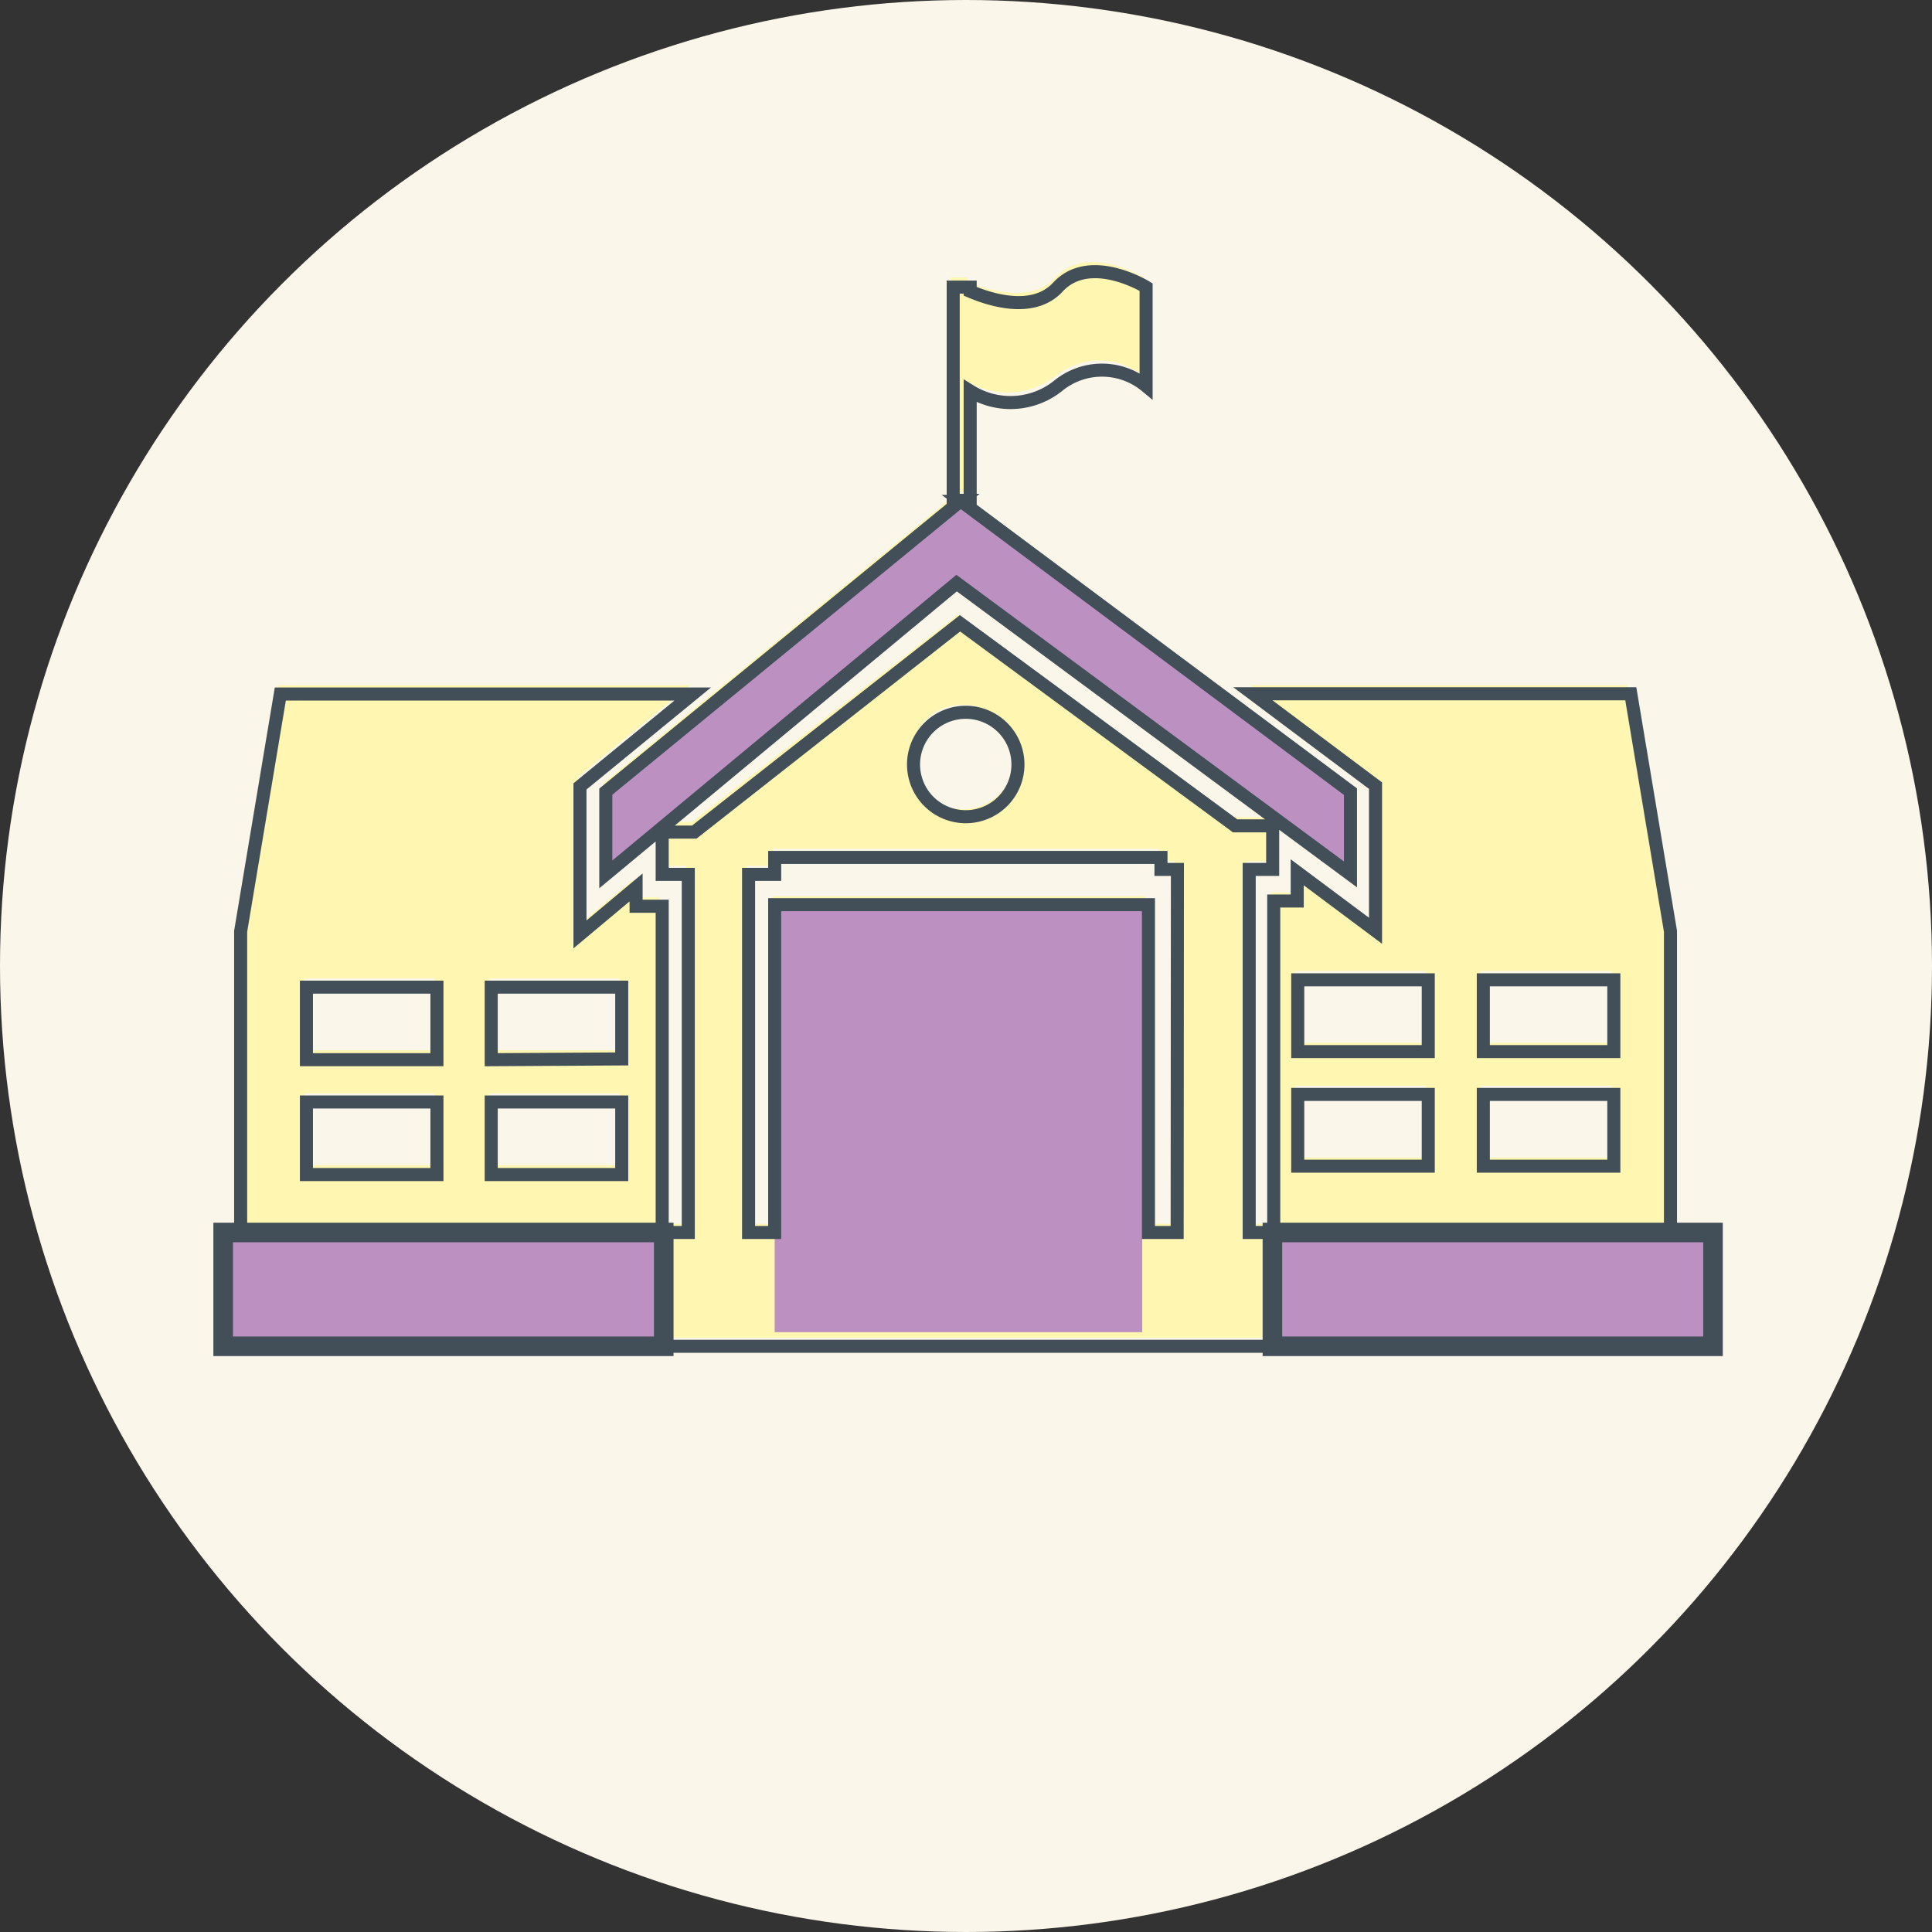 <svg xmlns="http://www.w3.org/2000/svg" viewBox="0 0 74.02 74.02"><rect x="0" y="0" width="74.02" height="74.02" fill="#333333" stroke="none"/><defs><style>.cls-1{fill:#fbf6ea;}.cls-2{fill:#fef6b1;}.cls-3,.cls-4{fill:#bd90c2;}.cls-4,.cls-5{stroke:#424f59;stroke-miterlimit:10;}.cls-4{stroke-width:0.75px;}.cls-5{fill:none;stroke-width:0.5px;}</style></defs><g id="Слой_2" data-name="Слой 2"><g id="low_panel"><circle class="cls-1" cx="37.01" cy="37.01" r="37.01"/><path class="cls-2" d="M63.87,46.89h0V35.35l-1.52-9.1H47.89l4.7,3.51v5.57l-3-2.24v1.1h-.9v12.7h-.94V33h.9V31.31H47.23L36.69,23.55,26.51,31.49H25.28v1.68h1V46.89h-1V34.38h-1v-.7l-2.16,1.79V29.79l4.32-3.54H10.65l-1.52,9.1V46.89H8.39v4.36H65.53V46.89ZM16.65,44.64h-5V41.89h5Zm0-4.4h-5V37.49h5Zm2.08,4.4V41.89h5v2.75Zm0-4.4V37.49h5v2.75ZM36.88,27a2,2,0,1,1-2,2A2,2,0,0,1,36.88,27ZM45,46.89H43.87V34.33H29.59V46.89h-1V33.17h1v-.65h14.8V33H45Zm9.62-2.54h-5V41.6h5Zm0-4.4h-5V37.2h5Zm7.11,4.4h-5V41.6h5Zm0-4.4h-5V37.2h5Zm-25-21.11h-.31V10.63h.64v.15c.71.31,2.41.89,3.37-.15,1.23-1.33,3.38,0,3.38,0v3.79a2.65,2.65,0,0,0-3.38,0,3,3,0,0,1-3.37.19v4.23h-.33L51.65,30v3.17L36.56,22,23.12,33.17V30Z"/><rect class="cls-3" x="29.68" y="34.66" width="14.08" height="16.38"/><rect class="cls-4" x="48.75" y="47.22" width="16.88" height="4.36"/><rect class="cls-4" x="8.55" y="47.22" width="16.88" height="4.36"/><polygon class="cls-3" points="23.21 30.33 37.16 19.17 51.74 30.33 51.74 33.5 36.69 22.28 23.21 33.5 23.21 30.33"/><path class="cls-5" d="M64,47.22h0V35.68l-1.52-9.1H48l4.7,3.52v5.56l-3-2.24v1.1h-.9v12.7h-.94V33.31h.9V31.64H47.32L36.78,23.88l-10.18,8H25.37V33.5h1V47.22h-1V34.72h-1V34L22.22,35.8V30.13l4.32-3.54H10.74L9.22,35.68V47.22H8.48v4.36H65.62V47.22ZM16.74,45h-5V42.22h5Zm0-4.4h-5V37.82h5ZM18.82,45V42.22h5V45Zm0-4.4V37.82h5v2.75ZM37,27.29a2,2,0,1,1-2,2A2,2,0,0,1,37,27.29Zm8.1,19.93H44V34.66H29.68V47.22h-1V33.5h1v-.65h14.8v.46h.63Zm9.62-2.54h-5V41.93h5Zm0-4.39h-5V37.54h5Zm7.11,4.39h-5V41.93h5Zm0-4.39h-5V37.54h5Zm-25-21.12h-.31V11h.65v.16c.7.3,2.4.88,3.36-.16,1.23-1.33,3.38,0,3.38,0v3.79a2.65,2.65,0,0,0-3.38,0,2.92,2.92,0,0,1-3.36.19v4.23h-.34L51.74,30.33V33.5L36.65,22.34,23.21,33.5V30.33Z"/></g></g></svg>